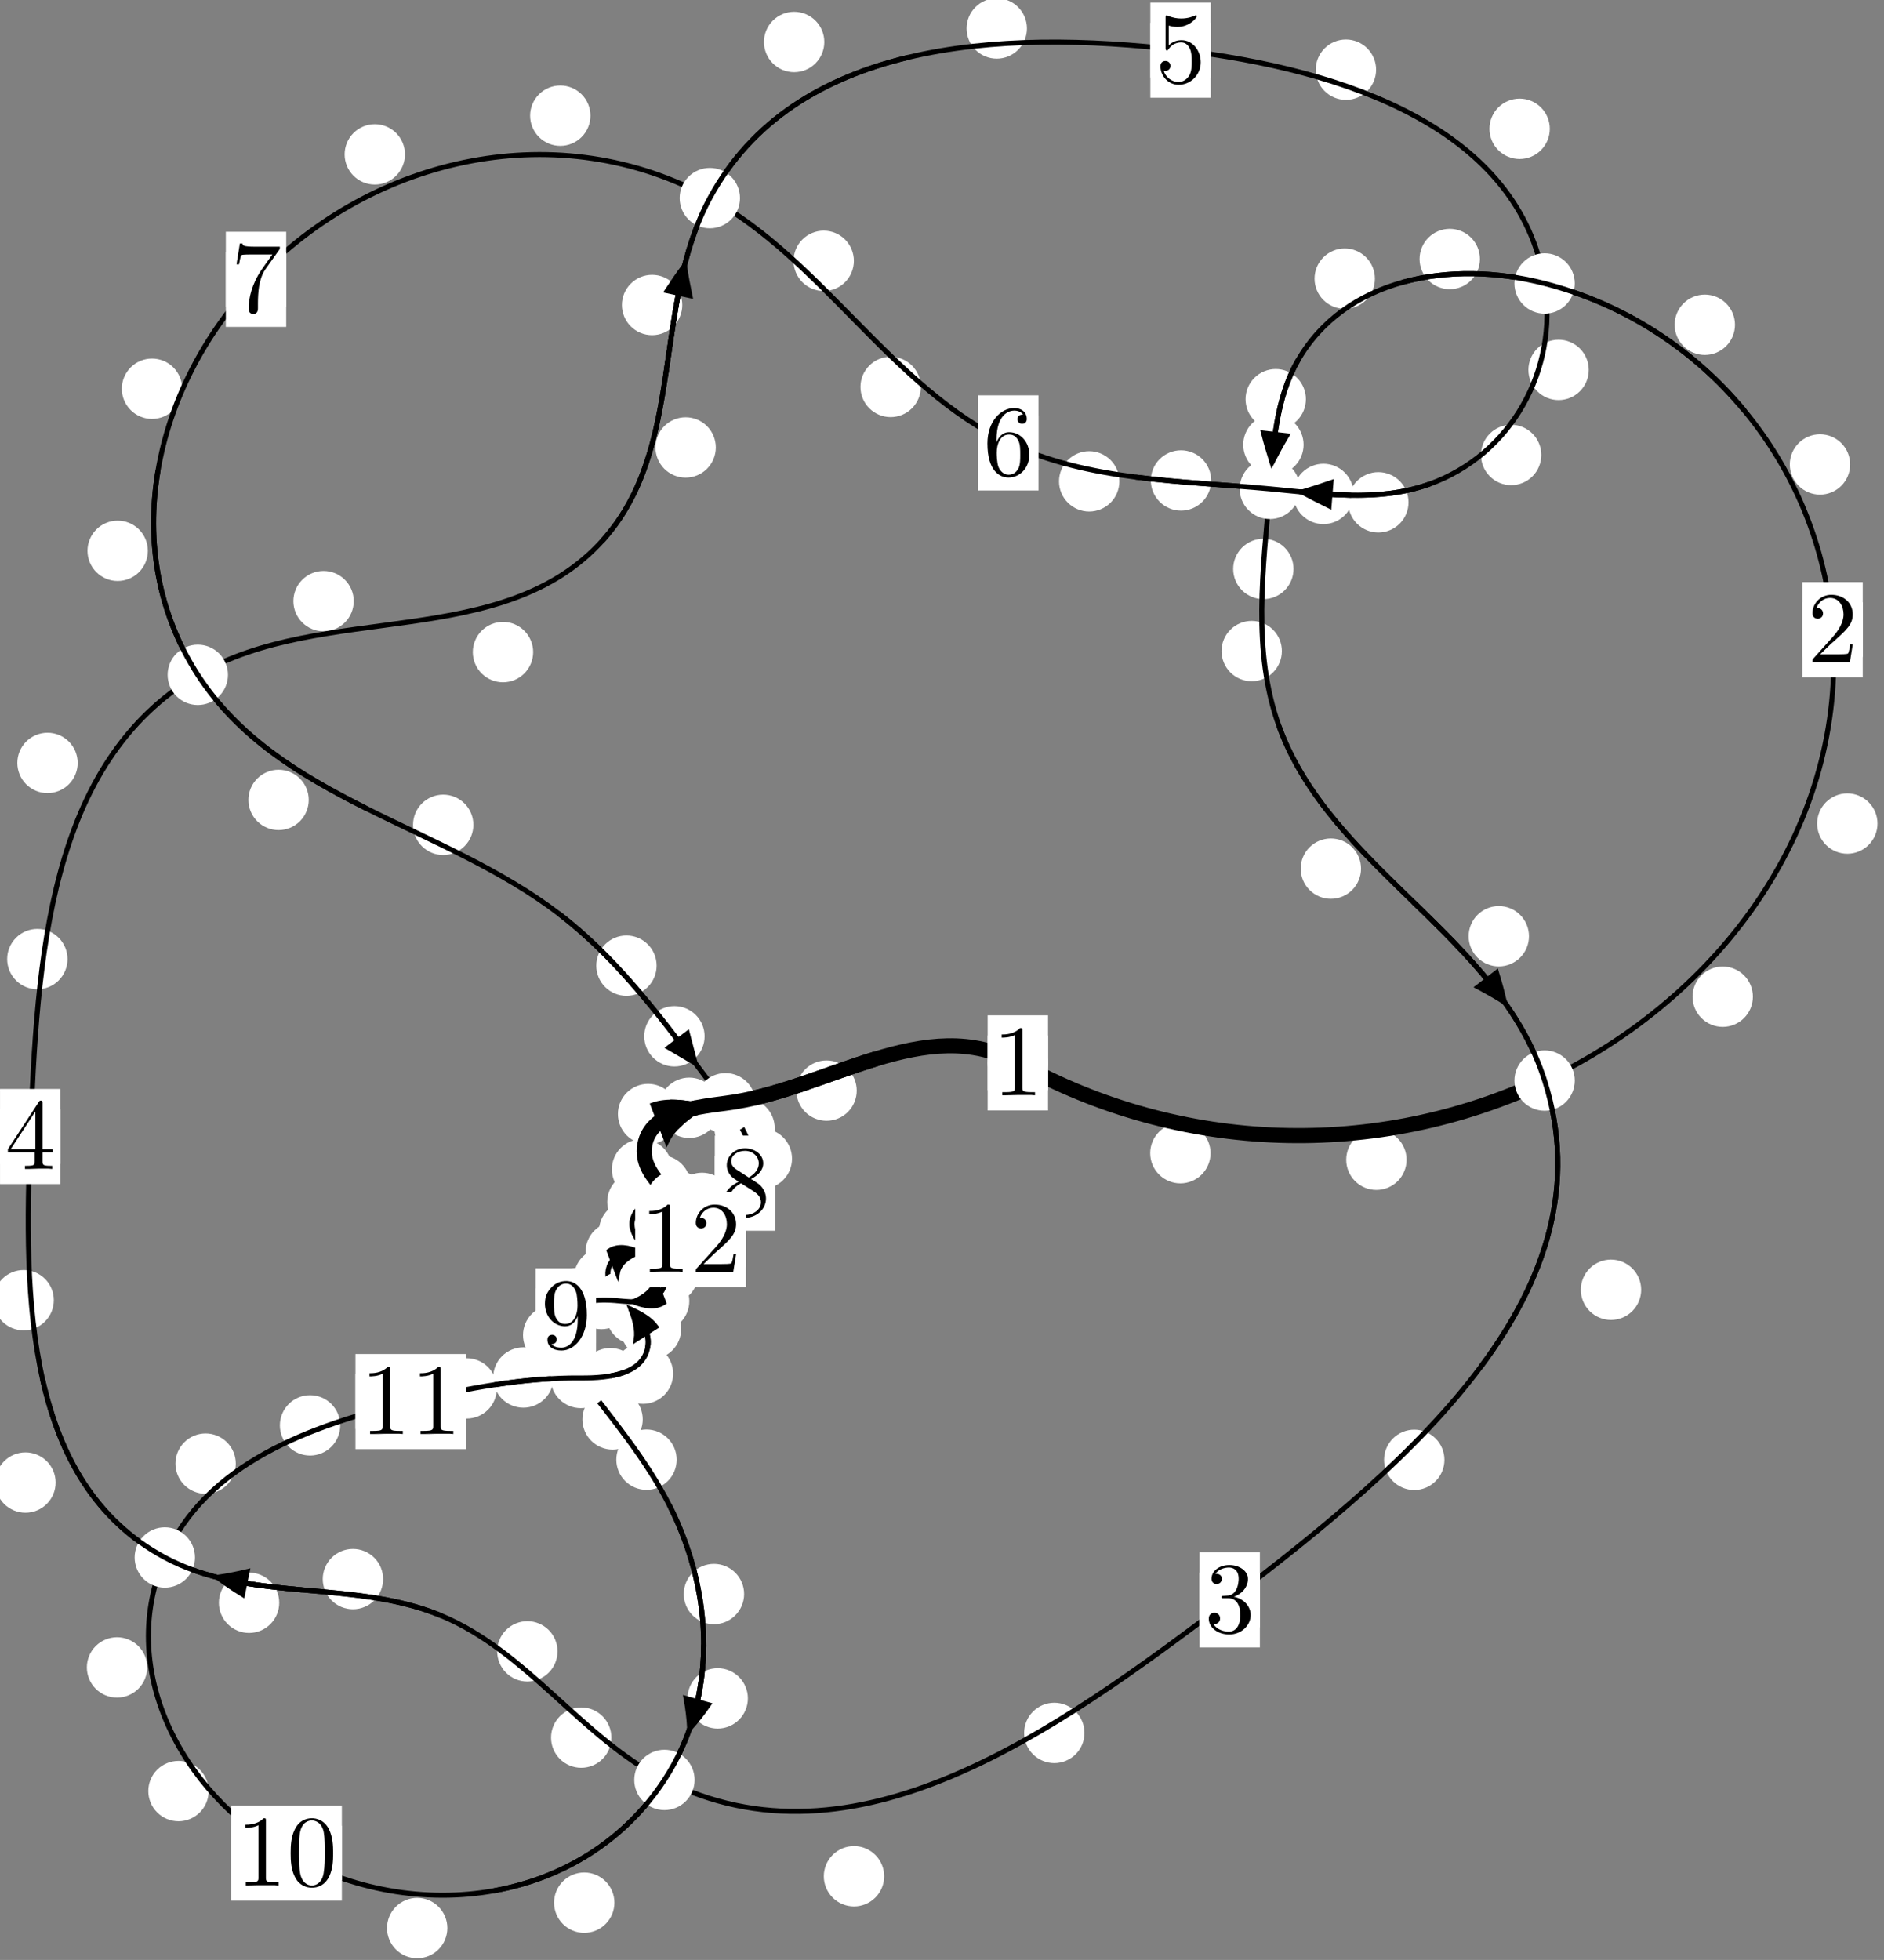 <?xml version="1.0"?>
<!-- Created by MetaPost 1.999 on 2021.07.06:0008 -->
<svg version="1.1" xmlns="http://www.w3.org/2000/svg" xmlns:xlink="http://www.w3.org/1999/xlink" width="186.618" height="194.078" viewBox="0 0 186.618 194.078">
<rect x="0" y="0" width="186.618" height="194.078" fill="#808080" stroke="none"/>
<!-- Original BoundingBox: -153.646591 -86.908554 32.971588 107.169815 -->
  <defs>
    <g transform="scale(0.01,0.01)" id="GLYPHcmr10_48">
      <path style="fill-rule: evenodd;" d="M460 -320C460 -400,455 -480,420 -554C374 -650,292 -666,250 -666C190 -666,117 -640,76 -547C44 -478,39 -400,39 -320C39 -245,43 -155,84 -79C127 2,200 22,249 22C303 22,379 1,423 -94C455 -163,460 -241,460 -320M249 -0C210 -0,151 -25,133 -121C122 -181,122 -273,122 -332C122 -396,122 -462,130 -516C149 -635,224 -644,249 -644C282 -644,348 -626,367 -527C377 -471,377 -395,377 -332C377 -257,377 -189,366 -125C351 -30,294 -0,249 -0"></path>
    </g>
    <g transform="scale(0.01,0.01)" id="GLYPHcmr10_49">
      <path style="fill-rule: evenodd;" d="M294 -640C294 -664,294 -666,271 -666C209 -602,121 -602,89 -602L89 -571C109 -571,168 -571,220 -597L220 -79C220 -43,217 -31,127 -31L95 -31L95 -0L257 -0L130 -3L217 -3L257 -3L297 -3L384 -3L419 -0L419 -31L387 -31C297 -31,294 -42,294 -79"></path>
    </g>
    <g transform="scale(0.01,0.01)" id="GLYPHcmr10_50">
      <path style="fill-rule: evenodd;" d="M127 -77L233 -180C389 -318,449 -372,449 -472C449 -586,359 -666,237 -666C124 -666,50 -574,50 -485C50 -429,100 -429,103 -429C120 -429,155 -441,155 -482C155 -508,137 -534,102 -534C94 -534,92 -534,89 -533C112 -598,166 -635,224 -635C315 -635,358 -554,358 -472C358 -392,308 -313,253 -251L61 -37C50 -26,50 -24,50 -0L421 -0L449 -174L424 -174C419 -144,412 -100,402 -85C395 -77,329 -77,307 -77"></path>
    </g>
    <g transform="scale(0.01,0.01)" id="GLYPHcmr10_51">
      <path style="fill-rule: evenodd;" d="M290 -352C372 -379,430 -449,430 -528C430 -610,342 -666,246 -666C145 -666,69 -606,69 -530C69 -497,91 -478,120 -478C151 -478,171 -500,171 -529C171 -579,124 -579,109 -579C140 -628,206 -641,242 -641C283 -641,338 -619,338 -529C338 -517,336 -459,310 -415C280 -367,246 -364,221 -363C213 -362,189 -360,182 -360C174 -359,167 -358,167 -348C167 -337,174 -337,191 -337L235 -337C317 -337,354 -269,354 -171C354 -35,285 -6,241 -6C198 -6,123 -23,88 -82C123 -77,154 -99,154 -137C154 -173,127 -193,98 -193C74 -193,42 -179,42 -135C42 -44,135 22,244 22C366 22,457 -69,457 -171C457 -253,394 -331,290 -352"></path>
    </g>
    <g transform="scale(0.01,0.01)" id="GLYPHcmr10_52">
      <path style="fill-rule: evenodd;" d="M294 -165L294 -78C294 -42,292 -31,218 -31L197 -31L197 -0L332 -0L238 -3L290 -3L332 -3L374 -3L427 -3L468 -0L468 -31L447 -31C373 -31,371 -42,371 -78L371 -165L471 -165L471 -196L371 -196L371 -651C371 -671,371 -677,355 -677C346 -677,343 -677,335 -665L28 -196L28 -165M300 -196L56 -196L300 -569"></path>
    </g>
    <g transform="scale(0.01,0.01)" id="GLYPHcmr10_53">
      <path style="fill-rule: evenodd;" d="M449 -201C449 -320,367 -420,259 -420C211 -420,168 -404,132 -369L132 -564C152 -558,185 -551,217 -551C340 -551,410 -642,410 -655C410 -661,407 -666,400 -666C399 -666,397 -666,392 -663C372 -654,323 -634,256 -634C216 -634,170 -641,123 -662C115 -665,113 -665,111 -665C101 -665,101 -657,101 -641L101 -345C101 -327,101 -319,115 -319C122 -319,124 -322,128 -328C139 -344,176 -398,257 -398C309 -398,334 -352,342 -334C358 -297,360 -258,360 -208C360 -173,360 -113,336 -71C312 -32,275 -6,229 -6C156 -6,99 -59,82 -118C85 -117,88 -116,99 -116C132 -116,149 -141,149 -165C149 -189,132 -214,99 -214C85 -214,50 -207,50 -161C50 -75,119 22,231 22C347 22,449 -74,449 -201"></path>
    </g>
    <g transform="scale(0.01,0.01)" id="GLYPHcmr10_54">
      <path style="fill-rule: evenodd;" d="M132 -328L132 -352C132 -605,256 -641,307 -641C331 -641,373 -635,395 -601C380 -601,340 -601,340 -556C340 -525,364 -510,386 -510C402 -510,432 -519,432 -558C432 -618,388 -666,305 -666C177 -666,42 -537,42 -316C42 -49,158 22,251 22C362 22,457 -72,457 -204C457 -331,368 -427,257 -427C189 -427,152 -376,132 -328M251 -6C188 -6,158 -66,152 -81C134 -128,134 -208,134 -226C134 -304,166 -404,256 -404C272 -404,318 -404,349 -342C367 -305,367 -254,367 -205C367 -157,367 -107,350 -71C320 -11,274 -6,251 -6"></path>
    </g>
    <g transform="scale(0.01,0.01)" id="GLYPHcmr10_55">
      <path style="fill-rule: evenodd;" d="M476 -609C485 -621,485 -623,485 -644L242 -644C120 -644,118 -657,114 -676L89 -676L56 -470L81 -470C84 -486,93 -549,106 -561C113 -567,191 -567,204 -567L411 -567C400 -551,321 -442,299 -409C209 -274,176 -135,176 -33C176 -23,176 22,222 22C268 22,268 -23,268 -33L268 -84C268 -139,271 -194,279 -248C283 -271,297 -357,341 -419"></path>
    </g>
    <g transform="scale(0.01,0.01)" id="GLYPHcmr10_56">
      <path style="fill-rule: evenodd;" d="M163 -457C117 -487,113 -521,113 -538C113 -599,178 -641,249 -641C322 -641,386 -589,386 -517C386 -460,347 -412,287 -377M309 -362C381 -399,430 -451,430 -517C430 -609,341 -666,250 -666C150 -666,69 -592,69 -499C69 -481,71 -436,113 -389C124 -377,161 -352,186 -335C128 -306,42 -250,42 -151C42 -45,144 22,249 22C362 22,457 -61,457 -168C457 -204,446 -249,408 -291C389 -312,373 -322,309 -362M209 -320L332 -242C360 -223,407 -193,407 -132C407 -58,332 -6,250 -6C164 -6,92 -68,92 -151C92 -209,124 -273,209 -320"></path>
    </g>
    <g transform="scale(0.01,0.01)" id="GLYPHcmr10_57">
      <path style="fill-rule: evenodd;" d="M367 -318L367 -286C367 -52,263 -6,205 -6C188 -6,134 -8,107 -42C151 -42,159 -71,159 -88C159 -119,135 -134,113 -134C97 -134,67 -125,67 -86C67 -19,121 22,206 22C335 22,457 -114,457 -329C457 -598,342 -666,253 -666C198 -666,149 -648,106 -603C65 -558,42 -516,42 -441C42 -316,130 -218,242 -218C303 -218,344 -260,367 -318M243 -241C227 -241,181 -241,150 -304C132 -341,132 -391,132 -440C132 -494,132 -541,153 -578C180 -628,218 -641,253 -641C299 -641,332 -607,349 -562C361 -530,365 -467,365 -421C365 -338,331 -241,243 -241"></path>
    </g>
  </defs>
  <path d="M119.909 114.191C119.909 113.398,119.594 112.638,119.034 112.078C118.473 111.517,117.713 111.202,116.92 111.202C116.128 111.202,115.368 111.517,114.807 112.078C114.247 112.638,113.932 113.398,113.932 114.191C113.932 114.984,114.247 115.744,114.807 116.304C115.368 116.865,116.128 117.18,116.92 117.18C117.713 117.18,118.473 116.865,119.034 116.304C119.594 115.744,119.909 114.984,119.909 114.191Z" style="fill: rgb(100%,100%,100%);stroke: none;"></path>
  <path d="M103.81 105.249C103.81 104.456,103.495 103.696,102.935 103.136C102.374 102.575,101.614 102.26,100.822 102.26C100.029 102.26,99.269 102.575,98.708 103.136C98.148 103.696,97.833 104.456,97.833 105.249C97.833 106.042,98.148 106.802,98.708 107.363C99.269 107.923,100.029 108.238,100.822 108.238C101.614 108.238,102.374 107.923,102.935 107.363C103.495 106.802,103.81 106.042,103.81 105.249Z" style="fill: rgb(100%,100%,100%);stroke: none;"></path>
  <path d="M173.631 98.696C173.631 97.903,173.317 97.143,172.756 96.583C172.196 96.022,171.435 95.707,170.643 95.707C169.85 95.707,169.09 96.022,168.529 96.583C167.969 97.143,167.654 97.903,167.654 98.696C167.654 99.489,167.969 100.249,168.529 100.809C169.09 101.37,169.85 101.685,170.643 101.685C171.435 101.685,172.196 101.37,172.756 100.809C173.317 100.249,173.631 99.489,173.631 98.696Z" style="fill: rgb(100%,100%,100%);stroke: none;"></path>
  <path d="M139.327 114.843C139.327 114.05,139.012 113.29,138.451 112.729C137.891 112.169,137.131 111.854,136.338 111.854C135.545 111.854,134.785 112.169,134.225 112.729C133.664 113.29,133.349 114.05,133.349 114.843C133.349 115.635,133.664 116.395,134.225 116.956C134.785 117.516,135.545 117.831,136.338 117.831C137.131 117.831,137.891 117.516,138.451 116.956C139.012 116.395,139.327 115.635,139.327 114.843Z" style="fill: rgb(100%,100%,100%);stroke: none;"></path>
  <path d="M183.264 45.991C183.264 45.198,182.949 44.438,182.389 43.877C181.828 43.317,181.068 43.002,180.276 43.002C179.483 43.002,178.723 43.317,178.162 43.877C177.602 44.438,177.287 45.198,177.287 45.991C177.287 46.783,177.602 47.543,178.162 48.104C178.723 48.664,179.483 48.979,180.276 48.979C181.068 48.979,181.828 48.664,182.389 48.104C182.949 47.543,183.264 46.783,183.264 45.991Z" style="fill: rgb(100%,100%,100%);stroke: none;"></path>
  <path d="M185.972 81.551C185.972 80.758,185.657 79.998,185.096 79.437C184.536 78.877,183.776 78.562,182.983 78.562C182.19 78.562,181.43 78.877,180.87 79.437C180.309 79.998,179.994 80.758,179.994 81.551C179.994 82.343,180.309 83.104,180.87 83.664C181.43 84.225,182.19 84.539,182.983 84.539C183.776 84.539,184.536 84.225,185.096 83.664C185.657 83.104,185.972 82.343,185.972 81.551Z" style="fill: rgb(100%,100%,100%);stroke: none;"></path>
  <path d="M146.592 25.648C146.592 24.855,146.277 24.095,145.716 23.535C145.156 22.974,144.396 22.659,143.603 22.659C142.81 22.659,142.05 22.974,141.49 23.535C140.929 24.095,140.614 24.855,140.614 25.648C140.614 26.441,140.929 27.201,141.49 27.762C142.05 28.322,142.81 28.637,143.603 28.637C144.396 28.637,145.156 28.322,145.716 27.762C146.277 27.201,146.592 26.441,146.592 25.648Z" style="fill: rgb(100%,100%,100%);stroke: none;"></path>
  <path d="M171.857 32.159C171.857 31.366,171.542 30.606,170.982 30.046C170.421 29.485,169.661 29.17,168.869 29.17C168.076 29.17,167.316 29.485,166.755 30.046C166.195 30.606,165.88 31.366,165.88 32.159C165.88 32.952,166.195 33.712,166.755 34.272C167.316 34.833,168.076 35.148,168.869 35.148C169.661 35.148,170.421 34.833,170.982 34.272C171.542 33.712,171.857 32.952,171.857 32.159Z" style="fill: rgb(100%,100%,100%);stroke: none;"></path>
  <path d="M129.355 39.529C129.355 38.736,129.04 37.976,128.479 37.415C127.919 36.855,127.159 36.54,126.366 36.54C125.573 36.54,124.813 36.855,124.253 37.415C123.692 37.976,123.377 38.736,123.377 39.529C123.377 40.321,123.692 41.082,124.253 41.642C124.813 42.203,125.573 42.518,126.366 42.518C127.159 42.518,127.919 42.203,128.479 41.642C129.04 41.082,129.355 40.321,129.355 39.529Z" style="fill: rgb(100%,100%,100%);stroke: none;"></path>
  <path d="M136.19 27.592C136.19 26.799,135.875 26.039,135.314 25.479C134.754 24.918,133.994 24.603,133.201 24.603C132.408 24.603,131.648 24.918,131.088 25.479C130.527 26.039,130.212 26.799,130.212 27.592C130.212 28.385,130.527 29.145,131.088 29.705C131.648 30.266,132.408 30.581,133.201 30.581C133.994 30.581,134.754 30.266,135.314 29.705C135.875 29.145,136.19 28.385,136.19 27.592Z" style="fill: rgb(100%,100%,100%);stroke: none;"></path>
  <path d="M128.129 56.339C128.129 55.547,127.814 54.786,127.254 54.226C126.693 53.665,125.933 53.35,125.14 53.35C124.348 53.35,123.588 53.665,123.027 54.226C122.467 54.786,122.152 55.547,122.152 56.339C122.152 57.132,122.467 57.892,123.027 58.453C123.588 59.013,124.348 59.328,125.14 59.328C125.933 59.328,126.693 59.013,127.254 58.453C127.814 57.892,128.129 57.132,128.129 56.339Z" style="fill: rgb(100%,100%,100%);stroke: none;"></path>
  <path d="M129.126 44.036C129.126 43.243,128.811 42.483,128.251 41.923C127.69 41.362,126.93 41.047,126.138 41.047C125.345 41.047,124.585 41.362,124.024 41.923C123.464 42.483,123.149 43.243,123.149 44.036C123.149 44.829,123.464 45.589,124.024 46.149C124.585 46.71,125.345 47.025,126.138 47.025C126.93 47.025,127.69 46.71,128.251 46.149C128.811 45.589,129.126 44.829,129.126 44.036Z" style="fill: rgb(100%,100%,100%);stroke: none;"></path>
  <path d="M134.816 86.013C134.816 85.221,134.501 84.461,133.941 83.9C133.38 83.34,132.62 83.025,131.827 83.025C131.035 83.025,130.275 83.34,129.714 83.9C129.154 84.461,128.839 85.221,128.839 86.013C128.839 86.806,129.154 87.566,129.714 88.127C130.275 88.687,131.035 89.002,131.827 89.002C132.62 89.002,133.38 88.687,133.941 88.127C134.501 87.566,134.816 86.806,134.816 86.013Z" style="fill: rgb(100%,100%,100%);stroke: none;"></path>
  <path d="M126.975 64.471C126.975 63.679,126.66 62.919,126.1 62.358C125.539 61.798,124.779 61.483,123.986 61.483C123.194 61.483,122.433 61.798,121.873 62.358C121.312 62.919,120.998 63.679,120.998 64.471C120.998 65.264,121.312 66.024,121.873 66.585C122.433 67.145,123.194 67.46,123.986 67.46C124.779 67.46,125.539 67.145,126.1 66.585C126.66 66.024,126.975 65.264,126.975 64.471Z" style="fill: rgb(100%,100%,100%);stroke: none;"></path>
  <path d="M162.564 127.715C162.564 126.922,162.249 126.162,161.689 125.602C161.128 125.041,160.368 124.726,159.575 124.726C158.783 124.726,158.022 125.041,157.462 125.602C156.901 126.162,156.587 126.922,156.587 127.715C156.587 128.508,156.901 129.268,157.462 129.828C158.022 130.389,158.783 130.704,159.575 130.704C160.368 130.704,161.128 130.389,161.689 129.828C162.249 129.268,162.564 128.508,162.564 127.715Z" style="fill: rgb(100%,100%,100%);stroke: none;"></path>
  <path d="M151.452 92.708C151.452 91.915,151.137 91.155,150.577 90.595C150.016 90.034,149.256 89.719,148.464 89.719C147.671 89.719,146.911 90.034,146.35 90.595C145.79 91.155,145.475 91.915,145.475 92.708C145.475 93.501,145.79 94.261,146.35 94.821C146.911 95.382,147.671 95.697,148.464 95.697C149.256 95.697,150.016 95.382,150.577 94.821C151.137 94.261,151.452 93.501,151.452 92.708Z" style="fill: rgb(100%,100%,100%);stroke: none;"></path>
  <path d="M107.421 171.598C107.421 170.805,107.106 170.045,106.546 169.485C105.985 168.924,105.225 168.609,104.433 168.609C103.64 168.609,102.88 168.924,102.319 169.485C101.759 170.045,101.444 170.805,101.444 171.598C101.444 172.391,101.759 173.151,102.319 173.711C102.88 174.272,103.64 174.587,104.433 174.587C105.225 174.587,105.985 174.272,106.546 173.711C107.106 173.151,107.421 172.391,107.421 171.598Z" style="fill: rgb(100%,100%,100%);stroke: none;"></path>
  <path d="M143.077 144.556C143.077 143.763,142.762 143.003,142.201 142.442C141.641 141.882,140.881 141.567,140.088 141.567C139.295 141.567,138.535 141.882,137.975 142.442C137.414 143.003,137.099 143.763,137.099 144.556C137.099 145.348,137.414 146.109,137.975 146.669C138.535 147.23,139.295 147.544,140.088 147.544C140.881 147.544,141.641 147.23,142.201 146.669C142.762 146.109,143.077 145.348,143.077 144.556Z" style="fill: rgb(100%,100%,100%);stroke: none;"></path>
  <path d="M60.56 172.062C60.56 171.269,60.245 170.509,59.685 169.948C59.124 169.388,58.364 169.073,57.571 169.073C56.779 169.073,56.019 169.388,55.458 169.948C54.898 170.509,54.583 171.269,54.583 172.062C54.583 172.854,54.898 173.615,55.458 174.175C56.019 174.736,56.779 175.05,57.571 175.05C58.364 175.05,59.124 174.736,59.685 174.175C60.245 173.615,60.56 172.854,60.56 172.062Z" style="fill: rgb(100%,100%,100%);stroke: none;"></path>
  <path d="M87.58 185.79C87.58 184.997,87.265 184.237,86.704 183.676C86.144 183.116,85.384 182.801,84.591 182.801C83.798 182.801,83.038 183.116,82.478 183.676C81.917 184.237,81.602 184.997,81.602 185.79C81.602 186.583,81.917 187.343,82.478 187.903C83.038 188.464,83.798 188.779,84.591 188.779C85.384 188.779,86.144 188.464,86.704 187.903C87.265 187.343,87.58 186.583,87.58 185.79Z" style="fill: rgb(100%,100%,100%);stroke: none;"></path>
  <path d="M37.948 156.364C37.948 155.572,37.633 154.811,37.073 154.251C36.512 153.691,35.752 153.376,34.959 153.376C34.167 153.376,33.406 153.691,32.846 154.251C32.285 154.811,31.97 155.572,31.97 156.364C31.97 157.157,32.285 157.917,32.846 158.478C33.406 159.038,34.167 159.353,34.959 159.353C35.752 159.353,36.512 159.038,37.073 158.478C37.633 157.917,37.948 157.157,37.948 156.364Z" style="fill: rgb(100%,100%,100%);stroke: none;"></path>
  <path d="M55.225 163.52C55.225 162.727,54.91 161.967,54.35 161.406C53.789 160.846,53.029 160.531,52.237 160.531C51.444 160.531,50.684 160.846,50.123 161.406C49.563 161.967,49.248 162.727,49.248 163.52C49.248 164.312,49.563 165.072,50.123 165.633C50.684 166.193,51.444 166.508,52.237 166.508C53.029 166.508,53.789 166.193,54.35 165.633C54.91 165.072,55.225 164.312,55.225 163.52Z" style="fill: rgb(100%,100%,100%);stroke: none;"></path>
  <path d="M5.51 146.807C5.51 146.014,5.195 145.254,4.635 144.693C4.074 144.133,3.314 143.818,2.521 143.818C1.729 143.818,0.969 144.133,0.408 144.693C-0.152 145.254,-0.467 146.014,-0.467 146.807C-0.467 147.599,-0.152 148.359,0.408 148.92C0.969 149.48,1.729 149.795,2.521 149.795C3.314 149.795,4.074 149.48,4.635 148.92C5.195 148.359,5.51 147.599,5.51 146.807Z" style="fill: rgb(100%,100%,100%);stroke: none;"></path>
  <path d="M27.658 158.71C27.658 157.917,27.343 157.157,26.783 156.596C26.222 156.036,25.462 155.721,24.67 155.721C23.877 155.721,23.117 156.036,22.556 156.596C21.996 157.157,21.681 157.917,21.681 158.71C21.681 159.502,21.996 160.263,22.556 160.823C23.117 161.384,23.877 161.698,24.67 161.698C25.462 161.698,26.222 161.384,26.783 160.823C27.343 160.263,27.658 159.502,27.658 158.71Z" style="fill: rgb(100%,100%,100%);stroke: none;"></path>
  <path d="M6.689 94.971C6.689 94.178,6.374 93.418,5.813 92.858C5.253 92.297,4.493 91.982,3.7 91.982C2.907 91.982,2.147 92.297,1.587 92.858C1.026 93.418,0.711 94.178,0.711 94.971C0.711 95.764,1.026 96.524,1.587 97.084C2.147 97.645,2.907 97.96,3.7 97.96C4.493 97.96,5.253 97.645,5.813 97.084C6.374 96.524,6.689 95.764,6.689 94.971Z" style="fill: rgb(100%,100%,100%);stroke: none;"></path>
  <path d="M5.331 128.747C5.331 127.954,5.016 127.194,4.455 126.634C3.895 126.073,3.135 125.758,2.342 125.758C1.549 125.758,0.789 126.073,0.229 126.634C-0.332 127.194,-0.647 127.954,-0.647 128.747C-0.647 129.54,-0.332 130.3,0.229 130.86C0.789 131.421,1.549 131.736,2.342 131.736C3.135 131.736,3.895 131.421,4.455 130.86C5.016 130.3,5.331 129.54,5.331 128.747Z" style="fill: rgb(100%,100%,100%);stroke: none;"></path>
  <path d="M35.039 59.525C35.039 58.732,34.724 57.972,34.164 57.412C33.603 56.851,32.843 56.536,32.05 56.536C31.258 56.536,30.497 56.851,29.937 57.412C29.376 57.972,29.061 58.732,29.061 59.525C29.061 60.318,29.376 61.078,29.937 61.638C30.497 62.199,31.258 62.514,32.05 62.514C32.843 62.514,33.603 62.199,34.164 61.638C34.724 61.078,35.039 60.318,35.039 59.525Z" style="fill: rgb(100%,100%,100%);stroke: none;"></path>
  <path d="M7.695 75.547C7.695 74.754,7.38 73.994,6.82 73.433C6.26 72.873,5.499 72.558,4.707 72.558C3.914 72.558,3.154 72.873,2.593 73.433C2.033 73.994,1.718 74.754,1.718 75.547C1.718 76.339,2.033 77.1,2.593 77.66C3.154 78.221,3.914 78.535,4.707 78.535C5.499 78.535,6.26 78.221,6.82 77.66C7.38 77.1,7.695 76.339,7.695 75.547Z" style="fill: rgb(100%,100%,100%);stroke: none;"></path>
  <path d="M70.904 44.307C70.904 43.515,70.589 42.755,70.029 42.194C69.468 41.634,68.708 41.319,67.915 41.319C67.123 41.319,66.363 41.634,65.802 42.194C65.242 42.755,64.927 43.515,64.927 44.307C64.927 45.1,65.242 45.86,65.802 46.421C66.363 46.981,67.123 47.296,67.915 47.296C68.708 47.296,69.468 46.981,70.029 46.421C70.589 45.86,70.904 45.1,70.904 44.307Z" style="fill: rgb(100%,100%,100%);stroke: none;"></path>
  <path d="M52.811 64.573C52.811 63.78,52.496 63.02,51.935 62.46C51.375 61.899,50.615 61.584,49.822 61.584C49.029 61.584,48.269 61.899,47.709 62.46C47.148 63.02,46.833 63.78,46.833 64.573C46.833 65.366,47.148 66.126,47.709 66.686C48.269 67.247,49.029 67.562,49.822 67.562C50.615 67.562,51.375 67.247,51.935 66.686C52.496 66.126,52.811 65.366,52.811 64.573Z" style="fill: rgb(100%,100%,100%);stroke: none;"></path>
  <path d="M81.651 4.159C81.651 3.366,81.336 2.606,80.776 2.046C80.215 1.485,79.455 1.17,78.662 1.17C77.87 1.17,77.109 1.485,76.549 2.046C75.988 2.606,75.673 3.366,75.673 4.159C75.673 4.952,75.988 5.712,76.549 6.272C77.109 6.833,77.87 7.148,78.662 7.148C79.455 7.148,80.215 6.833,80.776 6.272C81.336 5.712,81.651 4.952,81.651 4.159Z" style="fill: rgb(100%,100%,100%);stroke: none;"></path>
  <path d="M67.581 30.202C67.581 29.409,67.266 28.649,66.705 28.089C66.145 27.528,65.385 27.213,64.592 27.213C63.799 27.213,63.039 27.528,62.479 28.089C61.918 28.649,61.603 29.409,61.603 30.202C61.603 30.995,61.918 31.755,62.479 32.315C63.039 32.876,63.799 33.191,64.592 33.191C65.385 33.191,66.145 32.876,66.705 32.315C67.266 31.755,67.581 30.995,67.581 30.202Z" style="fill: rgb(100%,100%,100%);stroke: none;"></path>
  <path d="M136.309 6.901C136.309 6.109,135.994 5.348,135.433 4.788C134.873 4.228,134.113 3.913,133.32 3.913C132.527 3.913,131.767 4.228,131.207 4.788C130.646 5.348,130.331 6.109,130.331 6.901C130.331 7.694,130.646 8.454,131.207 9.015C131.767 9.575,132.527 9.89,133.32 9.89C134.113 9.89,134.873 9.575,135.433 9.015C135.994 8.454,136.309 7.694,136.309 6.901Z" style="fill: rgb(100%,100%,100%);stroke: none;"></path>
  <path d="M101.723 2.819C101.723 2.026,101.408 1.266,100.847 0.706C100.287 0.145,99.527 -0.17,98.734 -0.17C97.941 -0.17,97.181 0.145,96.621 0.706C96.06 1.266,95.745 2.026,95.745 2.819C95.745 3.612,96.06 4.372,96.621 4.932C97.181 5.493,97.941 5.808,98.734 5.808C99.527 5.808,100.287 5.493,100.847 4.932C101.408 4.372,101.723 3.612,101.723 2.819Z" style="fill: rgb(100%,100%,100%);stroke: none;"></path>
  <path d="M157.372 36.628C157.372 35.835,157.057 35.075,156.497 34.515C155.936 33.954,155.176 33.639,154.383 33.639C153.591 33.639,152.831 33.954,152.27 34.515C151.71 35.075,151.395 35.835,151.395 36.628C151.395 37.421,151.71 38.181,152.27 38.741C152.831 39.302,153.591 39.617,154.383 39.617C155.176 39.617,155.936 39.302,156.497 38.741C157.057 38.181,157.372 37.421,157.372 36.628Z" style="fill: rgb(100%,100%,100%);stroke: none;"></path>
  <path d="M153.513 12.756C153.513 11.963,153.198 11.203,152.638 10.643C152.078 10.082,151.317 9.767,150.525 9.767C149.732 9.767,148.972 10.082,148.411 10.643C147.851 11.203,147.536 11.963,147.536 12.756C147.536 13.549,147.851 14.309,148.411 14.869C148.972 15.43,149.732 15.745,150.525 15.745C151.317 15.745,152.078 15.43,152.638 14.869C153.198 14.309,153.513 13.549,153.513 12.756Z" style="fill: rgb(100%,100%,100%);stroke: none;"></path>
  <path d="M139.519 49.741C139.519 48.948,139.204 48.188,138.643 47.628C138.083 47.067,137.323 46.752,136.53 46.752C135.737 46.752,134.977 47.067,134.417 47.628C133.856 48.188,133.541 48.948,133.541 49.741C133.541 50.534,133.856 51.294,134.417 51.854C134.977 52.415,135.737 52.73,136.53 52.73C137.323 52.73,138.083 52.415,138.643 51.854C139.204 51.294,139.519 50.534,139.519 49.741Z" style="fill: rgb(100%,100%,100%);stroke: none;"></path>
  <path d="M152.674 45.052C152.674 44.259,152.359 43.499,151.798 42.939C151.238 42.378,150.478 42.063,149.685 42.063C148.892 42.063,148.132 42.378,147.572 42.939C147.011 43.499,146.696 44.259,146.696 45.052C146.696 45.845,147.011 46.605,147.572 47.165C148.132 47.726,148.892 48.041,149.685 48.041C150.478 48.041,151.238 47.726,151.798 47.165C152.359 46.605,152.674 45.845,152.674 45.052Z" style="fill: rgb(100%,100%,100%);stroke: none;"></path>
  <path d="M119.972 47.575C119.972 46.783,119.657 46.023,119.096 45.462C118.536 44.902,117.776 44.587,116.983 44.587C116.19 44.587,115.43 44.902,114.87 45.462C114.309 46.023,113.994 46.783,113.994 47.575C113.994 48.368,114.309 49.128,114.87 49.689C115.43 50.249,116.19 50.564,116.983 50.564C117.776 50.564,118.536 50.249,119.096 49.689C119.657 49.128,119.972 48.368,119.972 47.575Z" style="fill: rgb(100%,100%,100%);stroke: none;"></path>
  <path d="M134.078 48.908C134.078 48.116,133.764 47.356,133.203 46.795C132.643 46.235,131.882 45.92,131.09 45.92C130.297 45.92,129.537 46.235,128.976 46.795C128.416 47.356,128.101 48.116,128.101 48.908C128.101 49.701,128.416 50.461,128.976 51.022C129.537 51.582,130.297 51.897,131.09 51.897C131.882 51.897,132.643 51.582,133.203 51.022C133.764 50.461,134.078 49.701,134.078 48.908Z" style="fill: rgb(100%,100%,100%);stroke: none;"></path>
  <path d="M91.211 38.314C91.211 37.521,90.896 36.761,90.335 36.201C89.775 35.64,89.015 35.325,88.222 35.325C87.429 35.325,86.669 35.64,86.109 36.201C85.548 36.761,85.233 37.521,85.233 38.314C85.233 39.107,85.548 39.867,86.109 40.427C86.669 40.988,87.429 41.303,88.222 41.303C89.015 41.303,89.775 40.988,90.335 40.427C90.896 39.867,91.211 39.107,91.211 38.314Z" style="fill: rgb(100%,100%,100%);stroke: none;"></path>
  <path d="M110.878 47.664C110.878 46.872,110.563 46.112,110.003 45.551C109.442 44.991,108.682 44.676,107.889 44.676C107.096 44.676,106.336 44.991,105.776 45.551C105.215 46.112,104.9 46.872,104.9 47.664C104.9 48.457,105.215 49.217,105.776 49.778C106.336 50.338,107.096 50.653,107.889 50.653C108.682 50.653,109.442 50.338,110.003 49.778C110.563 49.217,110.878 48.457,110.878 47.664Z" style="fill: rgb(100%,100%,100%);stroke: none;"></path>
  <path d="M58.487 11.456C58.487 10.664,58.173 9.903,57.612 9.343C57.052 8.783,56.291 8.468,55.499 8.468C54.706 8.468,53.946 8.783,53.385 9.343C52.825 9.903,52.51 10.664,52.51 11.456C52.51 12.249,52.825 13.009,53.385 13.57C53.946 14.13,54.706 14.445,55.499 14.445C56.291 14.445,57.052 14.13,57.612 13.57C58.173 13.009,58.487 12.249,58.487 11.456Z" style="fill: rgb(100%,100%,100%);stroke: none;"></path>
  <path d="M84.58 25.83C84.58 25.037,84.265 24.277,83.705 23.717C83.144 23.156,82.384 22.841,81.591 22.841C80.799 22.841,80.039 23.156,79.478 23.717C78.918 24.277,78.603 25.037,78.603 25.83C78.603 26.623,78.918 27.383,79.478 27.943C80.039 28.504,80.799 28.819,81.591 28.819C82.384 28.819,83.144 28.504,83.705 27.943C84.265 27.383,84.58 26.623,84.58 25.83Z" style="fill: rgb(100%,100%,100%);stroke: none;"></path>
  <path d="M18.045 38.494C18.045 37.702,17.73 36.941,17.169 36.381C16.609 35.82,15.849 35.506,15.056 35.506C14.263 35.506,13.503 35.82,12.943 36.381C12.382 36.941,12.067 37.702,12.067 38.494C12.067 39.287,12.382 40.047,12.943 40.608C13.503 41.168,14.263 41.483,15.056 41.483C15.849 41.483,16.609 41.168,17.169 40.608C17.73 40.047,18.045 39.287,18.045 38.494Z" style="fill: rgb(100%,100%,100%);stroke: none;"></path>
  <path d="M40.114 15.287C40.114 14.495,39.799 13.735,39.239 13.174C38.678 12.614,37.918 12.299,37.125 12.299C36.333 12.299,35.572 12.614,35.012 13.174C34.452 13.735,34.137 14.495,34.137 15.287C34.137 16.08,34.452 16.84,35.012 17.401C35.572 17.961,36.333 18.276,37.125 18.276C37.918 18.276,38.678 17.961,39.239 17.401C39.799 16.84,40.114 16.08,40.114 15.287Z" style="fill: rgb(100%,100%,100%);stroke: none;"></path>
  <path d="M30.582 79.208C30.582 78.416,30.267 77.656,29.707 77.095C29.146 76.535,28.386 76.22,27.593 76.22C26.801 76.22,26.041 76.535,25.48 77.095C24.92 77.656,24.605 78.416,24.605 79.208C24.605 80.001,24.92 80.761,25.48 81.322C26.041 81.882,26.801 82.197,27.593 82.197C28.386 82.197,29.146 81.882,29.707 81.322C30.267 80.761,30.582 80.001,30.582 79.208Z" style="fill: rgb(100%,100%,100%);stroke: none;"></path>
  <path d="M14.645 54.542C14.645 53.749,14.33 52.989,13.77 52.428C13.209 51.868,12.449 51.553,11.656 51.553C10.864 51.553,10.103 51.868,9.543 52.428C8.982 52.989,8.667 53.749,8.667 54.542C8.667 55.334,8.982 56.094,9.543 56.655C10.103 57.215,10.864 57.53,11.656 57.53C12.449 57.53,13.209 57.215,13.77 56.655C14.33 56.094,14.645 55.334,14.645 54.542Z" style="fill: rgb(100%,100%,100%);stroke: none;"></path>
  <path d="M65.04 95.621C65.04 94.829,64.725 94.068,64.165 93.508C63.605 92.947,62.844 92.633,62.052 92.633C61.259 92.633,60.499 92.947,59.938 93.508C59.378 94.068,59.063 94.829,59.063 95.621C59.063 96.414,59.378 97.174,59.938 97.735C60.499 98.295,61.259 98.61,62.052 98.61C62.844 98.61,63.605 98.295,64.165 97.735C64.725 97.174,65.04 96.414,65.04 95.621Z" style="fill: rgb(100%,100%,100%);stroke: none;"></path>
  <path d="M46.89 81.676C46.89 80.883,46.575 80.123,46.015 79.563C45.454 79.002,44.694 78.687,43.901 78.687C43.109 78.687,42.349 79.002,41.788 79.563C41.228 80.123,40.913 80.883,40.913 81.676C40.913 82.469,41.228 83.229,41.788 83.789C42.349 84.35,43.109 84.665,43.901 84.665C44.694 84.665,45.454 84.35,46.015 83.789C46.575 83.229,46.89 82.469,46.89 81.676Z" style="fill: rgb(100%,100%,100%);stroke: none;"></path>
  <path d="M76.742 111.726C76.742 110.934,76.427 110.173,75.867 109.613C75.306 109.052,74.546 108.738,73.753 108.738C72.961 108.738,72.2 109.052,71.64 109.613C71.08 110.173,70.765 110.934,70.765 111.726C70.765 112.519,71.08 113.279,71.64 113.84C72.2 114.4,72.961 114.715,73.753 114.715C74.546 114.715,75.306 114.4,75.867 113.84C76.427 113.279,76.742 112.519,76.742 111.726Z" style="fill: rgb(100%,100%,100%);stroke: none;"></path>
  <path d="M69.793 102.616C69.793 101.824,69.478 101.063,68.917 100.503C68.357 99.943,67.597 99.628,66.804 99.628C66.011 99.628,65.251 99.943,64.691 100.503C64.13 101.063,63.815 101.824,63.815 102.616C63.815 103.409,64.13 104.169,64.691 104.73C65.251 105.29,66.011 105.605,66.804 105.605C67.597 105.605,68.357 105.29,68.917 104.73C69.478 104.169,69.793 103.409,69.793 102.616Z" style="fill: rgb(100%,100%,100%);stroke: none;"></path>
  <path d="M75.361 119.219C75.361 118.426,75.046 117.666,74.485 117.105C73.925 116.545,73.165 116.23,72.372 116.23C71.579 116.23,70.819 116.545,70.259 117.105C69.698 117.666,69.383 118.426,69.383 119.219C69.383 120.011,69.698 120.771,70.259 121.332C70.819 121.892,71.579 122.207,72.372 122.207C73.165 122.207,73.925 121.892,74.485 121.332C75.046 120.771,75.361 120.011,75.361 119.219Z" style="fill: rgb(100%,100%,100%);stroke: none;"></path>
  <path d="M78.453 114.736C78.453 113.943,78.138 113.183,77.578 112.623C77.017 112.062,76.257 111.747,75.464 111.747C74.672 111.747,73.911 112.062,73.351 112.623C72.79 113.183,72.476 113.943,72.476 114.736C72.476 115.529,72.79 116.289,73.351 116.849C73.911 117.41,74.672 117.725,75.464 117.725C76.257 117.725,77.017 117.41,77.578 116.849C78.138 116.289,78.453 115.529,78.453 114.736Z" style="fill: rgb(100%,100%,100%);stroke: none;"></path>
  <path d="M68.138 118.742C68.138 117.949,67.823 117.189,67.263 116.629C66.702 116.068,65.942 115.753,65.149 115.753C64.357 115.753,63.597 116.068,63.036 116.629C62.476 117.189,62.161 117.949,62.161 118.742C62.161 119.535,62.476 120.295,63.036 120.855C63.597 121.416,64.357 121.731,65.149 121.731C65.942 121.731,66.702 121.416,67.263 120.855C67.823 120.295,68.138 119.535,68.138 118.742Z" style="fill: rgb(100%,100%,100%);stroke: none;"></path>
  <path d="M72.526 119.112C72.526 118.32,72.211 117.56,71.651 116.999C71.09 116.439,70.33 116.124,69.537 116.124C68.745 116.124,67.984 116.439,67.424 116.999C66.863 117.56,66.549 118.32,66.549 119.112C66.549 119.905,66.863 120.665,67.424 121.226C67.984 121.786,68.745 122.101,69.537 122.101C70.33 122.101,71.09 121.786,71.651 121.226C72.211 120.665,72.526 119.905,72.526 119.112Z" style="fill: rgb(100%,100%,100%);stroke: none;"></path>
  <path d="M65.302 121.932C65.302 121.139,64.987 120.379,64.427 119.818C63.866 119.258,63.106 118.943,62.314 118.943C61.521 118.943,60.761 119.258,60.2 119.818C59.64 120.379,59.325 121.139,59.325 121.932C59.325 122.724,59.64 123.485,60.2 124.045C60.761 124.605,61.521 124.92,62.314 124.92C63.106 124.92,63.866 124.605,64.427 124.045C64.987 123.485,65.302 122.724,65.302 121.932Z" style="fill: rgb(100%,100%,100%);stroke: none;"></path>
  <path d="M66.129 119.018C66.129 118.226,65.814 117.465,65.253 116.905C64.693 116.344,63.933 116.03,63.14 116.03C62.347 116.03,61.587 116.344,61.027 116.905C60.466 117.465,60.151 118.226,60.151 119.018C60.151 119.811,60.466 120.571,61.027 121.132C61.587 121.692,62.347 122.007,63.14 122.007C63.933 122.007,64.693 121.692,65.253 121.132C65.814 120.571,66.129 119.811,66.129 119.018Z" style="fill: rgb(100%,100%,100%);stroke: none;"></path>
  <path d="M68.244 124.963C68.244 124.17,67.929 123.41,67.368 122.85C66.808 122.289,66.048 121.974,65.255 121.974C64.462 121.974,63.702 122.289,63.142 122.85C62.581 123.41,62.266 124.17,62.266 124.963C62.266 125.756,62.581 126.516,63.142 127.076C63.702 127.637,64.462 127.952,65.255 127.952C66.048 127.952,66.808 127.637,67.368 127.076C67.929 126.516,68.244 125.756,68.244 124.963Z" style="fill: rgb(100%,100%,100%);stroke: none;"></path>
  <path d="M66.296 123.074C66.296 122.281,65.981 121.521,65.42 120.961C64.86 120.4,64.1 120.085,63.307 120.085C62.514 120.085,61.754 120.4,61.193 120.961C60.633 121.521,60.318 122.281,60.318 123.074C60.318 123.867,60.633 124.627,61.193 125.187C61.754 125.748,62.514 126.063,63.307 126.063C64.1 126.063,64.86 125.748,65.42 125.187C65.981 124.627,66.296 123.867,66.296 123.074Z" style="fill: rgb(100%,100%,100%);stroke: none;"></path>
  <path d="M68.279 128.833C68.279 128.041,67.964 127.28,67.404 126.72C66.844 126.159,66.083 125.844,65.291 125.844C64.498 125.844,63.738 126.159,63.177 126.72C62.617 127.28,62.302 128.041,62.302 128.833C62.302 129.626,62.617 130.386,63.177 130.947C63.738 131.507,64.498 131.822,65.291 131.822C66.083 131.822,66.844 131.507,67.404 130.947C67.964 130.386,68.279 129.626,68.279 128.833Z" style="fill: rgb(100%,100%,100%);stroke: none;"></path>
  <path d="M69.179 126.102C69.179 125.309,68.864 124.549,68.304 123.989C67.743 123.428,66.983 123.113,66.191 123.113C65.398 123.113,64.638 123.428,64.077 123.989C63.517 124.549,63.202 125.309,63.202 126.102C63.202 126.895,63.517 127.655,64.077 128.215C64.638 128.776,65.398 129.091,66.191 129.091C66.983 129.091,67.743 128.776,68.304 128.215C68.864 127.655,69.179 126.895,69.179 126.102Z" style="fill: rgb(100%,100%,100%);stroke: none;"></path>
  <path d="M62.561 128.63C62.561 127.838,62.246 127.078,61.685 126.517C61.125 125.957,60.365 125.642,59.572 125.642C58.779 125.642,58.019 125.957,57.459 126.517C56.898 127.078,56.583 127.838,56.583 128.63C56.583 129.423,56.898 130.183,57.459 130.744C58.019 131.304,58.779 131.619,59.572 131.619C60.365 131.619,61.125 131.304,61.685 130.744C62.246 130.183,62.561 129.423,62.561 128.63Z" style="fill: rgb(100%,100%,100%);stroke: none;"></path>
  <path d="M66.401 129.026C66.401 128.234,66.086 127.473,65.526 126.913C64.965 126.352,64.205 126.038,63.412 126.038C62.62 126.038,61.86 126.352,61.299 126.913C60.739 127.473,60.424 128.234,60.424 129.026C60.424 129.819,60.739 130.579,61.299 131.14C61.86 131.7,62.62 132.015,63.412 132.015C64.205 132.015,64.965 131.7,65.526 131.14C66.086 130.579,66.401 129.819,66.401 129.026Z" style="fill: rgb(100%,100%,100%);stroke: none;"></path>
  <path d="M57.785 132.208C57.785 131.416,57.47 130.655,56.909 130.095C56.349 129.534,55.589 129.22,54.796 129.22C54.003 129.22,53.243 129.534,52.683 130.095C52.122 130.655,51.807 131.416,51.807 132.208C51.807 133.001,52.122 133.761,52.683 134.322C53.243 134.882,54.003 135.197,54.796 135.197C55.589 135.197,56.349 134.882,56.909 134.322C57.47 133.761,57.785 133.001,57.785 132.208Z" style="fill: rgb(100%,100%,100%);stroke: none;"></path>
  <path d="M60.182 128.556C60.182 127.764,59.867 127.003,59.307 126.443C58.746 125.882,57.986 125.568,57.194 125.568C56.401 125.568,55.641 125.882,55.08 126.443C54.52 127.003,54.205 127.764,54.205 128.556C54.205 129.349,54.52 130.109,55.08 130.67C55.641 131.23,56.401 131.545,57.194 131.545C57.986 131.545,58.746 131.23,59.307 130.67C59.867 130.109,60.182 129.349,60.182 128.556Z" style="fill: rgb(100%,100%,100%);stroke: none;"></path>
  <path d="M63.666 140.554C63.666 139.761,63.351 139.001,62.791 138.44C62.23 137.88,61.47 137.565,60.678 137.565C59.885 137.565,59.125 137.88,58.564 138.44C58.004 139.001,57.689 139.761,57.689 140.554C57.689 141.346,58.004 142.106,58.564 142.667C59.125 143.227,59.885 143.542,60.678 143.542C61.47 143.542,62.23 143.227,62.791 142.667C63.351 142.106,63.666 141.346,63.666 140.554Z" style="fill: rgb(100%,100%,100%);stroke: none;"></path>
  <path d="M59.054 134.542C59.054 133.749,58.739 132.989,58.178 132.429C57.618 131.868,56.858 131.553,56.065 131.553C55.272 131.553,54.512 131.868,53.952 132.429C53.391 132.989,53.076 133.749,53.076 134.542C53.076 135.335,53.391 136.095,53.952 136.655C54.512 137.216,55.272 137.531,56.065 137.531C56.858 137.531,57.618 137.216,58.178 136.655C58.739 136.095,59.054 135.335,59.054 134.542Z" style="fill: rgb(100%,100%,100%);stroke: none;"></path>
  <path d="M73.708 157.844C73.708 157.052,73.393 156.292,72.832 155.731C72.272 155.171,71.512 154.856,70.719 154.856C69.926 154.856,69.166 155.171,68.605 155.731C68.045 156.292,67.73 157.052,67.73 157.844C67.73 158.637,68.045 159.397,68.605 159.958C69.166 160.518,69.926 160.833,70.719 160.833C71.512 160.833,72.272 160.518,72.832 159.958C73.393 159.397,73.708 158.637,73.708 157.844Z" style="fill: rgb(100%,100%,100%);stroke: none;"></path>
  <path d="M67.026 144.54C67.026 143.748,66.712 142.987,66.151 142.427C65.591 141.867,64.83 141.552,64.038 141.552C63.245 141.552,62.485 141.867,61.924 142.427C61.364 142.987,61.049 143.748,61.049 144.54C61.049 145.333,61.364 146.093,61.924 146.654C62.485 147.214,63.245 147.529,64.038 147.529C64.83 147.529,65.591 147.214,66.151 146.654C66.712 146.093,67.026 145.333,67.026 144.54Z" style="fill: rgb(100%,100%,100%);stroke: none;"></path>
  <path d="M60.859 188.405C60.859 187.612,60.544 186.852,59.984 186.292C59.423 185.731,58.663 185.416,57.87 185.416C57.078 185.416,56.317 185.731,55.757 186.292C55.196 186.852,54.881 187.612,54.881 188.405C54.881 189.198,55.196 189.958,55.757 190.518C56.317 191.079,57.078 191.394,57.87 191.394C58.663 191.394,59.423 191.079,59.984 190.518C60.544 189.958,60.859 189.198,60.859 188.405Z" style="fill: rgb(100%,100%,100%);stroke: none;"></path>
  <path d="M74.08 168.177C74.08 167.384,73.765 166.624,73.205 166.064C72.644 165.503,71.884 165.188,71.092 165.188C70.299 165.188,69.539 165.503,68.978 166.064C68.418 166.624,68.103 167.384,68.103 168.177C68.103 168.97,68.418 169.73,68.978 170.29C69.539 170.851,70.299 171.166,71.092 171.166C71.884 171.166,72.644 170.851,73.205 170.29C73.765 169.73,74.08 168.97,74.08 168.177Z" style="fill: rgb(100%,100%,100%);stroke: none;"></path>
  <path d="M20.668 177.355C20.668 176.562,20.353 175.802,19.793 175.242C19.232 174.681,18.472 174.366,17.679 174.366C16.887 174.366,16.127 174.681,15.566 175.242C15.006 175.802,14.691 176.562,14.691 177.355C14.691 178.148,15.006 178.908,15.566 179.468C16.127 180.029,16.887 180.344,17.679 180.344C18.472 180.344,19.232 180.029,19.793 179.468C20.353 178.908,20.668 178.148,20.668 177.355Z" style="fill: rgb(100%,100%,100%);stroke: none;"></path>
  <path d="M44.312 190.92C44.312 190.127,43.997 189.367,43.437 188.807C42.876 188.246,42.116 187.931,41.324 187.931C40.531 187.931,39.771 188.246,39.21 188.807C38.65 189.367,38.335 190.127,38.335 190.92C38.335 191.713,38.65 192.473,39.21 193.033C39.771 193.594,40.531 193.909,41.324 193.909C42.116 193.909,42.876 193.594,43.437 193.033C43.997 192.473,44.312 191.713,44.312 190.92Z" style="fill: rgb(100%,100%,100%);stroke: none;"></path>
  <path d="M23.355 144.931C23.355 144.138,23.04 143.378,22.48 142.818C21.919 142.257,21.159 141.942,20.366 141.942C19.574 141.942,18.813 142.257,18.253 142.818C17.693 143.378,17.378 144.138,17.378 144.931C17.378 145.724,17.693 146.484,18.253 147.044C18.813 147.605,19.574 147.92,20.366 147.92C21.159 147.92,21.919 147.605,22.48 147.044C23.04 146.484,23.355 145.724,23.355 144.931Z" style="fill: rgb(100%,100%,100%);stroke: none;"></path>
  <path d="M14.581 165.111C14.581 164.318,14.266 163.558,13.706 162.997C13.145 162.437,12.385 162.122,11.593 162.122C10.8 162.122,10.04 162.437,9.479 162.997C8.919 163.558,8.604 164.318,8.604 165.111C8.604 165.903,8.919 166.664,9.479 167.224C10.04 167.785,10.8 168.099,11.593 168.099C12.385 168.099,13.145 167.785,13.706 167.224C14.266 166.664,14.581 165.903,14.581 165.111Z" style="fill: rgb(100%,100%,100%);stroke: none;"></path>
  <path d="M49.213 137.482C49.213 136.689,48.898 135.929,48.337 135.369C47.777 134.808,47.017 134.493,46.224 134.493C45.431 134.493,44.671 134.808,44.111 135.369C43.55 135.929,43.235 136.689,43.235 137.482C43.235 138.275,43.55 139.035,44.111 139.595C44.671 140.156,45.431 140.471,46.224 140.471C47.017 140.471,47.777 140.156,48.337 139.595C48.898 139.035,49.213 138.275,49.213 137.482Z" style="fill: rgb(100%,100%,100%);stroke: none;"></path>
  <path d="M33.701 141.142C33.701 140.35,33.386 139.589,32.825 139.029C32.265 138.468,31.505 138.153,30.712 138.153C29.919 138.153,29.159 138.468,28.599 139.029C28.038 139.589,27.723 140.35,27.723 141.142C27.723 141.935,28.038 142.695,28.599 143.256C29.159 143.816,29.919 144.131,30.712 144.131C31.505 144.131,32.265 143.816,32.825 143.256C33.386 142.695,33.701 141.935,33.701 141.142Z" style="fill: rgb(100%,100%,100%);stroke: none;"></path>
  <path d="M63.444 136.472C63.444 135.679,63.129 134.919,62.569 134.359C62.008 133.798,61.248 133.483,60.456 133.483C59.663 133.483,58.903 133.798,58.342 134.359C57.782 134.919,57.467 135.679,57.467 136.472C57.467 137.265,57.782 138.025,58.342 138.585C58.903 139.146,59.663 139.461,60.456 139.461C61.248 139.461,62.008 139.146,62.569 138.585C63.129 138.025,63.444 137.265,63.444 136.472Z" style="fill: rgb(100%,100%,100%);stroke: none;"></path>
  <path d="M54.827 136.403C54.827 135.611,54.512 134.851,53.952 134.29C53.391 133.73,52.631 133.415,51.838 133.415C51.046 133.415,50.286 133.73,49.725 134.29C49.165 134.851,48.85 135.611,48.85 136.403C48.85 137.196,49.165 137.956,49.725 138.517C50.286 139.077,51.046 139.392,51.838 139.392C52.631 139.392,53.391 139.077,53.952 138.517C54.512 137.956,54.827 137.196,54.827 136.403Z" style="fill: rgb(100%,100%,100%);stroke: none;"></path>
  <path d="M67.472 131.604C67.472 130.811,67.157 130.051,66.597 129.49C66.036 128.93,65.276 128.615,64.484 128.615C63.691 128.615,62.931 128.93,62.37 129.49C61.81 130.051,61.495 130.811,61.495 131.604C61.495 132.396,61.81 133.157,62.37 133.717C62.931 134.278,63.691 134.592,64.484 134.592C65.276 134.592,66.036 134.278,66.597 133.717C67.157 133.157,67.472 132.396,67.472 131.604Z" style="fill: rgb(100%,100%,100%);stroke: none;"></path>
  <path d="M66.677 136.024C66.677 135.231,66.362 134.471,65.801 133.91C65.241 133.35,64.481 133.035,63.688 133.035C62.895 133.035,62.135 133.35,61.575 133.91C61.014 134.471,60.699 135.231,60.699 136.024C60.699 136.816,61.014 137.577,61.575 138.137C62.135 138.697,62.895 139.012,63.688 139.012C64.481 139.012,65.241 138.697,65.801 138.137C66.362 137.577,66.677 136.816,66.677 136.024Z" style="fill: rgb(100%,100%,100%);stroke: none;"></path>
  <path d="M63.699 127.845C63.699 127.053,63.384 126.293,62.823 125.732C62.263 125.172,61.503 124.857,60.71 124.857C59.917 124.857,59.157 125.172,58.597 125.732C58.036 126.293,57.721 127.053,57.721 127.845C57.721 128.638,58.036 129.398,58.597 129.959C59.157 130.519,59.917 130.834,60.71 130.834C61.503 130.834,62.263 130.519,62.823 129.959C63.384 129.398,63.699 128.638,63.699 127.845Z" style="fill: rgb(100%,100%,100%);stroke: none;"></path>
  <path d="M66.011 130.165C66.011 129.372,65.697 128.612,65.136 128.052C64.576 127.491,63.815 127.176,63.023 127.176C62.23 127.176,61.47 127.491,60.909 128.052C60.349 128.612,60.034 129.372,60.034 130.165C60.034 130.958,60.349 131.718,60.909 132.278C61.47 132.839,62.23 133.154,63.023 133.154C63.815 133.154,64.576 132.839,65.136 132.278C65.697 131.718,66.011 130.958,66.011 130.165Z" style="fill: rgb(100%,100%,100%);stroke: none;"></path>
  <path d="M63.981 123.963C63.981 123.171,63.666 122.41,63.105 121.85C62.545 121.289,61.785 120.975,60.992 120.975C60.199 120.975,59.439 121.289,58.879 121.85C58.318 122.41,58.003 123.171,58.003 123.963C58.003 124.756,58.318 125.516,58.879 126.077C59.439 126.637,60.199 126.952,60.992 126.952C61.785 126.952,62.545 126.637,63.105 126.077C63.666 125.516,63.981 124.756,63.981 123.963Z" style="fill: rgb(100%,100%,100%);stroke: none;"></path>
  <path d="M62.816 126.559C62.816 125.766,62.501 125.006,61.941 124.445C61.38 123.885,60.62 123.57,59.827 123.57C59.035 123.57,58.275 123.885,57.714 124.445C57.154 125.006,56.839 125.766,56.839 126.559C56.839 127.351,57.154 128.111,57.714 128.672C58.275 129.232,59.035 129.547,59.827 129.547C60.62 129.547,61.38 129.232,61.941 128.672C62.501 128.111,62.816 127.351,62.816 126.559Z" style="fill: rgb(100%,100%,100%);stroke: none;"></path>
  <path d="M68.909 124.193C68.909 123.4,68.594 122.64,68.033 122.08C67.473 121.519,66.713 121.204,65.92 121.204C65.127 121.204,64.367 121.519,63.807 122.08C63.246 122.64,62.931 123.4,62.931 124.193C62.931 124.986,63.246 125.746,63.807 126.306C64.367 126.867,65.127 127.182,65.92 127.182C66.713 127.182,67.473 126.867,68.033 126.306C68.594 125.746,68.909 124.986,68.909 124.193Z" style="fill: rgb(100%,100%,100%);stroke: none;"></path>
  <path d="M65.719 123.876C65.719 123.083,65.404 122.323,64.843 121.762C64.283 121.202,63.523 120.887,62.73 120.887C61.937 120.887,61.177 121.202,60.617 121.762C60.056 122.323,59.741 123.083,59.741 123.876C59.741 124.668,60.056 125.428,60.617 125.989C61.177 126.549,61.937 126.864,62.73 126.864C63.523 126.864,64.283 126.549,64.843 125.989C65.404 125.428,65.719 124.668,65.719 123.876Z" style="fill: rgb(100%,100%,100%);stroke: none;"></path>
  <path d="M72.032 121.4C72.032 120.608,71.717 119.848,71.157 119.287C70.597 118.727,69.836 118.412,69.044 118.412C68.251 118.412,67.491 118.727,66.93 119.287C66.37 119.848,66.055 120.608,66.055 121.4C66.055 122.193,66.37 122.953,66.93 123.514C67.491 124.074,68.251 124.389,69.044 124.389C69.836 124.389,70.597 124.074,71.157 123.514C71.717 122.953,72.032 122.193,72.032 121.4Z" style="fill: rgb(100%,100%,100%);stroke: none;"></path>
  <path d="M70.718 124.131C70.718 123.338,70.403 122.578,69.843 122.018C69.282 121.457,68.522 121.142,67.73 121.142C66.937 121.142,66.177 121.457,65.616 122.018C65.056 122.578,64.741 123.338,64.741 124.131C64.741 124.924,65.056 125.684,65.616 126.244C66.177 126.805,66.937 127.12,67.73 127.12C68.522 127.12,69.282 126.805,69.843 126.244C70.403 125.684,70.718 124.924,70.718 124.131Z" style="fill: rgb(100%,100%,100%);stroke: none;"></path>
  <path d="M68.405 117.376C68.405 116.584,68.09 115.824,67.529 115.263C66.969 114.703,66.208 114.388,65.416 114.388C64.623 114.388,63.863 114.703,63.302 115.263C62.742 115.824,62.427 116.584,62.427 117.376C62.427 118.169,62.742 118.929,63.302 119.49C63.863 120.05,64.623 120.365,65.416 120.365C66.208 120.365,66.969 120.05,67.529 119.49C68.09 118.929,68.405 118.169,68.405 117.376Z" style="fill: rgb(100%,100%,100%);stroke: none;"></path>
  <path d="M71.084 119.98C71.084 119.187,70.769 118.427,70.209 117.867C69.648 117.306,68.888 116.991,68.096 116.991C67.303 116.991,66.543 117.306,65.982 117.867C65.422 118.427,65.107 119.187,65.107 119.98C65.107 120.773,65.422 121.533,65.982 122.093C66.543 122.654,67.303 122.969,68.096 122.969C68.888 122.969,69.648 122.654,70.209 122.093C70.769 121.533,71.084 120.773,71.084 119.98Z" style="fill: rgb(100%,100%,100%);stroke: none;"></path>
  <path d="M67.183 110.316C67.183 109.523,66.868 108.763,66.308 108.202C65.747 107.642,64.987 107.327,64.194 107.327C63.402 107.327,62.642 107.642,62.081 108.202C61.521 108.763,61.206 109.523,61.206 110.316C61.206 111.108,61.521 111.868,62.081 112.429C62.642 112.989,63.402 113.304,64.194 113.304C64.987 113.304,65.747 112.989,66.308 112.429C66.868 111.868,67.183 111.108,67.183 110.316Z" style="fill: rgb(100%,100%,100%);stroke: none;"></path>
  <path d="M66.586 115.787C66.586 114.994,66.271 114.234,65.711 113.673C65.151 113.113,64.39 112.798,63.598 112.798C62.805 112.798,62.045 113.113,61.484 113.673C60.924 114.234,60.609 114.994,60.609 115.787C60.609 116.579,60.924 117.339,61.484 117.9C62.045 118.46,62.805 118.775,63.598 118.775C64.39 118.775,65.151 118.46,65.711 117.9C66.271 117.339,66.586 116.579,66.586 115.787Z" style="fill: rgb(100%,100%,100%);stroke: none;"></path>
  <path d="M84.862 107.995C84.862 107.203,84.547 106.442,83.987 105.882C83.426 105.322,82.666 105.007,81.874 105.007C81.081 105.007,80.321 105.322,79.76 105.882C79.2 106.442,78.885 107.203,78.885 107.995C78.885 108.788,79.2 109.548,79.76 110.109C80.321 110.669,81.081 110.984,81.874 110.984C82.666 110.984,83.426 110.669,83.987 110.109C84.547 109.548,84.862 108.788,84.862 107.995Z" style="fill: rgb(100%,100%,100%);stroke: none;"></path>
  <path d="M71.26 109.696C71.26 108.904,70.945 108.144,70.384 107.583C69.824 107.023,69.064 106.708,68.271 106.708C67.478 106.708,66.718 107.023,66.158 107.583C65.597 108.144,65.282 108.904,65.282 109.696C65.282 110.489,65.597 111.249,66.158 111.81C66.718 112.37,67.478 112.685,68.271 112.685C69.064 112.685,69.824 112.37,70.384 111.81C70.945 111.249,71.26 110.489,71.26 109.696Z" style="fill: rgb(100%,100%,100%);stroke: none;"></path>
  <path d="M100.822 105.249C116.92 114.191,136.338 114.843,153 107C170.643 98.696,182.983 81.551,181.521 62.349C180.276 45.991,168.869 32.159,153 28.07C143.603 25.648,133.201 27.592,128.551 35.713C126.366 39.529,126.138 44.036,125.783 48.407C125.14 56.339,123.986 64.471,126.717 71.973C131.827 86.013,148.464 92.708,153 107C159.575 127.715,140.088 144.556,121.805 158.422C104.433 171.598,84.591 185.79,65.815 176.25C57.571 172.062,52.237 163.52,43.67 159.972C34.959 156.364,24.67 158.71,16.325 154.225C2.521 146.807,2.342 128.747,2.994 112.541C3.7 94.971,4.707 75.547,19.592 66.825C32.05 59.525,49.822 64.573,59.757 53.445C67.915 44.307,64.592 30.202,70.311 19.616C78.662 4.159,98.734 2.819,116.938 4.968C133.32 6.901,150.525 12.756,153 28.07C154.383 36.628,149.685 45.052,141.566 47.946C136.53 49.741,131.09 48.908,125.783 48.407C116.983 47.575,107.889 47.664,99.881 43.857C88.222 38.314,81.591 25.83,70.311 19.616C55.499 11.456,37.125 15.287,25.36 27.66C15.056 38.494,11.656 54.542,19.592 66.825C27.593 79.208,43.901 81.676,55.427 90.531C62.052 95.621,66.804 102.616,71.862 109.247C73.753 111.726,75.464 114.736,73.793 117.159C72.372 119.219,69.537 119.112,66.98 118.897C65.149 118.742,63.14 119.018,62.679 120.645C62.314 121.932,63.307 123.074,64.294 124.031C65.255 124.963,66.191 126.102,65.785 127.332C65.291 128.833,63.412 129.026,61.713 128.851C59.572 128.63,57.194 128.556,56.048 130.302C54.796 132.208,56.065 134.542,57.528 136.449C60.678 140.554,64.038 144.54,66.362 149.169C70.719 157.844,71.092 168.177,65.815 176.25C57.87 188.405,41.324 190.92,28.382 183.495C17.679 177.355,11.593 165.111,16.325 154.225C20.366 144.931,30.712 141.142,40.69 138.788C46.224 137.482,51.838 136.403,57.528 136.449C60.456 136.472,63.688 136.024,64.16 133.403C64.484 131.604,63.023 130.165,61.713 128.851C60.71 127.845,59.827 126.559,60.383 125.32C60.992 123.963,62.73 123.876,64.294 124.031C65.92 124.193,67.73 124.131,68.403 122.731C69.044 121.4,68.096 119.98,66.98 118.897C65.416 117.376,63.598 115.787,63.832 113.639C64.194 110.316,68.271 109.696,71.862 109.247C81.874 107.995,91.701 100.183,100.822 105.249" style="stroke:rgb(0%,0%,0%); stroke-width: 0.498;stroke-linecap: round;stroke-linejoin: round;stroke-miterlimit: 10;fill: none;"></path>
  <path d="M100.822 105.249C116.92 114.191,136.338 114.843,153 107" style="stroke:rgb(0%,0%,0%); stroke-width: 1.494;stroke-linecap: round;stroke-linejoin: round;stroke-miterlimit: 10;fill: none;"></path>
  <path d="M66.98 118.897C65.416 117.376,63.598 115.787,63.832 113.639C64.194 110.316,68.271 109.696,71.862 109.247C81.874 107.995,91.701 100.183,100.822 105.249" style="stroke:rgb(0%,0%,0%); stroke-width: 1.494;stroke-linecap: round;stroke-linejoin: round;stroke-miterlimit: 10;fill: none;"></path>
  <path d="M155.989 107C155.989 106.207,155.674 105.447,155.113 104.887C154.553 104.326,153.793 104.011,153 104.011C152.207 104.011,151.447 104.326,150.887 104.887C150.326 105.447,150.011 106.207,150.011 107C150.011 107.793,150.326 108.553,150.887 109.113C151.447 109.674,152.207 109.989,153 109.989C153.793 109.989,154.553 109.674,155.113 109.113C155.674 108.553,155.989 107.793,155.989 107Z" style="fill: rgb(100%,100%,100%);stroke: none;"></path>
  <path d="M140.074 89.392C145.439 94.607,150.732 99.854,153 107C156.288 117.358,153.06 126.746,146.724 135.279" style="stroke:rgb(0%,0%,0%); stroke-width: 0.498;stroke-linecap: round;stroke-linejoin: round;stroke-miterlimit: 10;fill: none;"></path>
  <path d="M128.772 48.407C128.772 47.614,128.457 46.854,127.897 46.294C127.336 45.733,126.576 45.418,125.783 45.418C124.991 45.418,124.231 45.733,123.67 46.294C123.11 46.854,122.795 47.614,122.795 48.407C122.795 49.2,123.11 49.96,123.67 50.52C124.231 51.081,124.991 51.396,125.783 51.396C126.576 51.396,127.336 51.081,127.897 50.52C128.457 49.96,128.772 49.2,128.772 48.407Z" style="fill: rgb(100%,100%,100%);stroke: none;"></path>
  <path d="M133.776 49.038C131.123 48.991,128.437 48.658,125.783 48.407C121.383 47.991,116.91 47.806,112.535 47.248" style="stroke:rgb(0%,0%,0%); stroke-width: 0.498;stroke-linecap: round;stroke-linejoin: round;stroke-miterlimit: 10;fill: none;"></path>
  <path d="M68.804 176.25C68.804 175.457,68.489 174.697,67.928 174.137C67.368 173.576,66.608 173.261,65.815 173.261C65.022 173.261,64.262 173.576,63.702 174.137C63.141 174.697,62.826 175.457,62.826 176.25C62.826 177.043,63.141 177.803,63.702 178.363C64.262 178.924,65.022 179.239,65.815 179.239C66.608 179.239,67.368 178.924,67.928 178.363C68.489 177.803,68.804 177.043,68.804 176.25Z" style="fill: rgb(100%,100%,100%);stroke: none;"></path>
  <path d="M69.701 162.935C69.679 167.612,68.453 172.214,65.815 176.25C61.843 182.328,55.72 185.995,48.972 187.215" style="stroke:rgb(0%,0%,0%); stroke-width: 0.498;stroke-linecap: round;stroke-linejoin: round;stroke-miterlimit: 10;fill: none;"></path>
  <path d="M22.581 66.825C22.581 66.032,22.266 65.272,21.706 64.711C21.145 64.151,20.385 63.836,19.592 63.836C18.8 63.836,18.039 64.151,17.479 64.711C16.918 65.272,16.604 66.032,16.604 66.825C16.604 67.617,16.918 68.377,17.479 68.938C18.039 69.498,18.8 69.813,19.592 69.813C20.385 69.813,21.145 69.498,21.706 68.938C22.266 68.377,22.581 67.617,22.581 66.825Z" style="fill: rgb(100%,100%,100%);stroke: none;"></path>
  <path d="M15.636 46.699C14.49 53.601,15.624 60.683,19.592 66.825C23.593 73.016,29.67 76.729,36.188 80.001" style="stroke:rgb(0%,0%,0%); stroke-width: 0.498;stroke-linecap: round;stroke-linejoin: round;stroke-miterlimit: 10;fill: none;"></path>
  <path d="M155.989 28.07C155.989 27.277,155.674 26.517,155.113 25.956C154.553 25.396,153.793 25.081,153 25.081C152.207 25.081,151.447 25.396,150.887 25.956C150.326 26.517,150.011 27.277,150.011 28.07C150.011 28.862,150.326 29.623,150.887 30.183C151.447 30.744,152.207 31.059,153 31.059C153.793 31.059,154.553 30.744,155.113 30.183C155.674 29.623,155.989 28.862,155.989 28.07Z" style="fill: rgb(100%,100%,100%);stroke: none;"></path>
  <path d="M172.744 40.608C167.753 34.595,160.934 30.114,153 28.07C148.301 26.859,143.352 26.74,138.995 27.938" style="stroke:rgb(0%,0%,0%); stroke-width: 0.498;stroke-linecap: round;stroke-linejoin: round;stroke-miterlimit: 10;fill: none;"></path>
  <path d="M73.3 19.616C73.3 18.823,72.985 18.063,72.425 17.503C71.864 16.942,71.104 16.627,70.311 16.627C69.519 16.627,68.759 16.942,68.198 17.503C67.638 18.063,67.323 18.823,67.323 19.616C67.323 20.409,67.638 21.169,68.198 21.729C68.759 22.29,69.519 22.605,70.311 22.605C71.104 22.605,71.864 22.29,72.425 21.729C72.985 21.169,73.3 20.409,73.3 19.616Z" style="fill: rgb(100%,100%,100%);stroke: none;"></path>
  <path d="M65.949 37.074C66.853 31.082,67.452 24.909,70.311 19.616C74.487 11.888,81.592 7.688,89.93 5.69" style="stroke:rgb(0%,0%,0%); stroke-width: 0.498;stroke-linecap: round;stroke-linejoin: round;stroke-miterlimit: 10;fill: none;"></path>
  <path d="M74.851 109.247C74.851 108.455,74.536 107.694,73.976 107.134C73.415 106.574,72.655 106.259,71.862 106.259C71.07 106.259,70.309 106.574,69.749 107.134C69.189 107.694,68.874 108.455,68.874 109.247C68.874 110.04,69.189 110.8,69.749 111.361C70.309 111.921,71.07 112.236,71.862 112.236C72.655 112.236,73.415 111.921,73.976 111.361C74.536 110.8,74.851 110.04,74.851 109.247Z" style="fill: rgb(100%,100%,100%);stroke: none;"></path>
  <path d="M66.636 110.365C68.15 109.739,70.067 109.472,71.862 109.247C76.868 108.621,81.828 106.355,86.676 104.879" style="stroke:rgb(0%,0%,0%); stroke-width: 1.494;stroke-linecap: round;stroke-linejoin: round;stroke-miterlimit: 10;fill: none;"></path>
  <path d="M67.283 124.031C67.283 123.239,66.968 122.478,66.407 121.918C65.847 121.357,65.087 121.042,64.294 121.042C63.501 121.042,62.741 121.357,62.181 121.918C61.62 122.478,61.305 123.239,61.305 124.031C61.305 124.824,61.62 125.584,62.181 126.145C62.741 126.705,63.501 127.02,64.294 127.02C65.087 127.02,65.847 126.705,66.407 126.145C66.968 125.584,67.283 124.824,67.283 124.031Z" style="fill: rgb(100%,100%,100%);stroke: none;"></path>
  <path d="M61.98 124.108C62.687 123.936,63.512 123.953,64.294 124.031C65.107 124.112,65.966 124.137,66.706 123.967" style="stroke:rgb(0%,0%,0%); stroke-width: 0.498;stroke-linecap: round;stroke-linejoin: round;stroke-miterlimit: 10;fill: none;"></path>
  <path d="M60.517 136.449C60.517 135.656,60.202 134.896,59.641 134.335C59.081 133.775,58.321 133.46,57.528 133.46C56.735 133.46,55.975 133.775,55.415 134.335C54.854 134.896,54.539 135.656,54.539 136.449C54.539 137.241,54.854 138.001,55.415 138.562C55.975 139.122,56.735 139.437,57.528 139.437C58.321 139.437,59.081 139.122,59.641 138.562C60.202 138.001,60.517 137.241,60.517 136.449Z" style="fill: rgb(100%,100%,100%);stroke: none;"></path>
  <path d="M49.051 137.112C51.857 136.684,54.683 136.426,57.528 136.449C58.992 136.46,60.532 136.354,61.765 135.917" style="stroke:rgb(0%,0%,0%); stroke-width: 0.498;stroke-linecap: round;stroke-linejoin: round;stroke-miterlimit: 10;fill: none;"></path>
  <path d="M19.314 154.225C19.314 153.433,18.999 152.672,18.439 152.112C17.878 151.551,17.118 151.237,16.325 151.237C15.533 151.237,14.773 151.551,14.212 152.112C13.652 152.672,13.337 153.433,13.337 154.225C13.337 155.018,13.652 155.778,14.212 156.339C14.773 156.899,15.533 157.214,16.325 157.214C17.118 157.214,17.878 156.899,18.439 156.339C18.999 155.778,19.314 155.018,19.314 154.225Z" style="fill: rgb(100%,100%,100%);stroke: none;"></path>
  <path d="M29.86 157.427C25.156 157.002,20.497 156.467,16.325 154.225C9.423 150.516,5.928 144.146,4.239 136.678" style="stroke:rgb(0%,0%,0%); stroke-width: 0.498;stroke-linecap: round;stroke-linejoin: round;stroke-miterlimit: 10;fill: none;"></path>
  <path d="M64.701 128.851C64.701 128.058,64.387 127.298,63.826 126.738C63.266 126.177,62.505 125.862,61.713 125.862C60.92 125.862,60.16 126.177,59.599 126.738C59.039 127.298,58.724 128.058,58.724 128.851C58.724 129.644,59.039 130.404,59.599 130.964C60.16 131.525,60.92 131.84,61.713 131.84C62.505 131.84,63.266 131.525,63.826 130.964C64.387 130.404,64.701 129.644,64.701 128.851Z" style="fill: rgb(100%,100%,100%);stroke: none;"></path>
  <path d="M64.201 128.72C63.457 128.934,62.563 128.939,61.713 128.851C60.642 128.741,59.513 128.667,58.507 128.839" style="stroke:rgb(0%,0%,0%); stroke-width: 0.498;stroke-linecap: round;stroke-linejoin: round;stroke-miterlimit: 10;fill: none;"></path>
  <path d="M69.969 118.897C69.969 118.104,69.654 117.344,69.094 116.783C68.533 116.223,67.773 115.908,66.98 115.908C66.188 115.908,65.428 116.223,64.867 116.783C64.307 117.344,63.992 118.104,63.992 118.897C63.992 119.689,64.307 120.449,64.867 121.01C65.428 121.57,66.188 121.885,66.98 121.885C67.773 121.885,68.533 121.57,69.094 121.01C69.654 120.449,69.969 119.689,69.969 118.897Z" style="fill: rgb(100%,100%,100%);stroke: none;"></path>
  <path d="M70.813 118.881C69.607 119.085,68.259 119.005,66.98 118.897C66.065 118.819,65.105 118.85,64.316 119.103" style="stroke:rgb(0%,0%,0%); stroke-width: 0.498;stroke-linecap: round;stroke-linejoin: round;stroke-miterlimit: 10;fill: none;"></path>
  <path d="M63.832 113.639C64.122 110.98,66.789 110.052,69.683 109.557" style="stroke:rgb(0%,0%,0%); stroke-width: 0.498;stroke-linecap: round;stroke-linejoin: round;stroke-miterlimit: 10;fill: none;"></path>
  <path d="M66.05 112.993C66.694 111.659,68.113 110.546,69.683 109.557C67.874 109.147,66.083 108.93,64.685 109.418Z" style="stroke:rgb(0%,0%,0%); stroke-width: 0.498;fill: rgb(0%,0%,0%);"></path>
  <path d="M63.832 113.639C64.122 110.98,66.789 110.052,69.683 109.557" style="stroke:rgb(0%,0%,0%); stroke-width: 0.498;stroke-linecap: round;stroke-linejoin: round;stroke-miterlimit: 10;fill: none;"></path>
  <path d="M67.287 111.362C67.963 110.71,68.799 110.114,69.683 109.557C68.665 109.326,67.652 109.156,66.712 109.139Z" style="stroke:rgb(0%,0%,0%); stroke-width: 0.498;fill: rgb(0%,0%,0%);"></path>
  <path d="M128.551 35.713C126.803 38.766,126.307 42.261,125.997 45.775" style="stroke:rgb(0%,0%,0%); stroke-width: 0.498;stroke-linecap: round;stroke-linejoin: round;stroke-miterlimit: 10;fill: none;"></path>
  <path d="M125.165 42.893C125.41 43.858,125.697 44.818,125.997 45.775C126.461 44.886,126.938 44.004,127.447 43.148Z" style="stroke:rgb(0%,0%,0%); stroke-width: 0.498;fill: rgb(0%,0%,0%);"></path>
  <path d="M126.717 71.973C130.805 83.205,142.27 89.736,149.015 99.217" style="stroke:rgb(0%,0%,0%); stroke-width: 0.498;stroke-linecap: round;stroke-linejoin: round;stroke-miterlimit: 10;fill: none;"></path>
  <path d="M146.414 97.721C147.302 98.192,148.17 98.688,149.015 99.217C148.792 98.245,148.529 97.28,148.234 96.32Z" style="stroke:rgb(0%,0%,0%); stroke-width: 0.498;fill: rgb(0%,0%,0%);"></path>
  <path d="M43.67 159.972C36.701 157.086,28.722 158.01,21.537 156.199" style="stroke:rgb(0%,0%,0%); stroke-width: 0.498;stroke-linecap: round;stroke-linejoin: round;stroke-miterlimit: 10;fill: none;"></path>
  <path d="M24.482 155.627C23.505 155.858,22.524 156.054,21.537 156.199C22.337 156.794,23.17 157.349,24.024 157.877Z" style="stroke:rgb(0%,0%,0%); stroke-width: 0.498;fill: rgb(0%,0%,0%);"></path>
  <path d="M59.757 53.445C66.284 46.135,65.462 35.646,67.801 26.322" style="stroke:rgb(0%,0%,0%); stroke-width: 0.498;stroke-linecap: round;stroke-linejoin: round;stroke-miterlimit: 10;fill: none;"></path>
  <path d="M68.334 29.274C68.129 28.292,67.947 27.307,67.801 26.322C67.207 27.122,66.64 27.946,66.09 28.787Z" style="stroke:rgb(0%,0%,0%); stroke-width: 0.498;fill: rgb(0%,0%,0%);"></path>
  <path d="M141.566 47.946C137.537 49.382,133.25 49.136,128.979 48.724" style="stroke:rgb(0%,0%,0%); stroke-width: 0.498;stroke-linecap: round;stroke-linejoin: round;stroke-miterlimit: 10;fill: none;"></path>
  <path d="M131.834 47.803C130.892 48.13,129.937 48.431,128.979 48.724C129.863 49.194,130.752 49.657,131.649 50.092Z" style="stroke:rgb(0%,0%,0%); stroke-width: 0.498;fill: rgb(0%,0%,0%);"></path>
  <path d="M55.427 90.531C60.727 94.603,64.828 99.895,68.847 105.243" style="stroke:rgb(0%,0%,0%); stroke-width: 0.498;stroke-linecap: round;stroke-linejoin: round;stroke-miterlimit: 10;fill: none;"></path>
  <path d="M66.258 103.727C67.123 104.227,67.986 104.734,68.847 105.243C68.598 104.275,68.346 103.306,68.088 102.341Z" style="stroke:rgb(0%,0%,0%); stroke-width: 0.498;fill: rgb(0%,0%,0%);"></path>
  <path d="M62.679 120.645C62.387 121.674,62.964 122.611,63.712 123.435" style="stroke:rgb(0%,0%,0%); stroke-width: 0.498;stroke-linecap: round;stroke-linejoin: round;stroke-miterlimit: 10;fill: none;"></path>
  <path d="M63.712 123.435Z" style="stroke:rgb(0%,0%,0%); stroke-width: 0.498;fill: rgb(0%,0%,0%);"></path>
  <path d="M65.785 127.332C65.39 128.533,64.108 128.897,62.741 128.904" style="stroke:rgb(0%,0%,0%); stroke-width: 0.498;stroke-linecap: round;stroke-linejoin: round;stroke-miterlimit: 10;fill: none;"></path>
  <path d="M64.918 126.839C64.719 127.796,63.807 128.456,62.741 128.904C63.812 129.341,64.924 129.519,65.74 128.983Z" style="stroke:rgb(0%,0%,0%); stroke-width: 0.498;fill: rgb(0%,0%,0%);"></path>
  <path d="M66.362 149.169C69.847 156.109,70.783 164.11,68.316 171.167" style="stroke:rgb(0%,0%,0%); stroke-width: 0.498;stroke-linecap: round;stroke-linejoin: round;stroke-miterlimit: 10;fill: none;"></path>
  <path d="M67.961 168.188C68.14 169.171,68.26 170.165,68.316 171.167C68.985 170.418,69.603 169.63,70.171 168.809Z" style="stroke:rgb(0%,0%,0%); stroke-width: 0.498;fill: rgb(0%,0%,0%);"></path>
  <path d="M64.16 133.403C64.419 131.964,63.536 130.755,62.501 129.656" style="stroke:rgb(0%,0%,0%); stroke-width: 0.498;stroke-linecap: round;stroke-linejoin: round;stroke-miterlimit: 10;fill: none;"></path>
  <path d="M64.961 131.374C64.392 130.608,63.471 130.093,62.501 129.656C62.878 130.65,63.165 131.666,63.025 132.61Z" style="stroke:rgb(0%,0%,0%); stroke-width: 0.498;fill: rgb(0%,0%,0%);"></path>
  <path d="M60.383 125.32C60.87 124.235,62.08 123.961,63.345 123.975" style="stroke:rgb(0%,0%,0%); stroke-width: 0.498;stroke-linecap: round;stroke-linejoin: round;stroke-miterlimit: 10;fill: none;"></path>
  <path d="M61.158 126.029C61.349 125.03,62.281 124.402,63.345 123.975C62.291 123.525,61.188 123.31,60.347 123.881Z" style="stroke:rgb(0%,0%,0%); stroke-width: 0.498;fill: rgb(0%,0%,0%);"></path>
  <path d="M97.831 107.959L103.812 107.959L103.812 100.539L97.831 100.539Z" style="fill: rgb(100%,100%,100%);stroke: none;"></path>
  <path d="M97.831 109.959L103.812 109.959L103.812 102.539L97.831 102.539Z" style="fill: rgb(100%,100%,100%);stroke: none;"></path>
  <g transform="translate(98.331 108.459)" style="fill: rgb(0%,0%,0%);">
    <use xlink:href="#GLYPHcmr10_49"></use>
  </g>
  <path d="M178.53 65.059L184.512 65.059L184.512 57.638L178.53 57.638Z" style="fill: rgb(100%,100%,100%);stroke: none;"></path>
  <path d="M178.53 67.059L184.512 67.059L184.512 59.638L178.53 59.638Z" style="fill: rgb(100%,100%,100%);stroke: none;"></path>
  <g transform="translate(179.03 65.559)" style="fill: rgb(0%,0%,0%);">
    <use xlink:href="#GLYPHcmr10_50"></use>
  </g>
  <path d="M118.814 161.132L124.796 161.132L124.796 153.712L118.814 153.712Z" style="fill: rgb(100%,100%,100%);stroke: none;"></path>
  <path d="M118.814 163.132L124.796 163.132L124.796 155.712L118.814 155.712Z" style="fill: rgb(100%,100%,100%);stroke: none;"></path>
  <g transform="translate(119.314 161.632)" style="fill: rgb(0%,0%,0%);">
    <use xlink:href="#GLYPHcmr10_51"></use>
  </g>
  <path d="M0.003 115.252L5.984 115.252L5.984 107.831L0.003 107.831Z" style="fill: rgb(100%,100%,100%);stroke: none;"></path>
  <path d="M0.003 117.252L5.984 117.252L5.984 109.831L0.003 109.831Z" style="fill: rgb(100%,100%,100%);stroke: none;"></path>
  <g transform="translate(0.503 115.752)" style="fill: rgb(0%,0%,0%);">
    <use xlink:href="#GLYPHcmr10_52"></use>
  </g>
  <path d="M113.947 7.678L119.929 7.678L119.929 0.257L113.947 0.257Z" style="fill: rgb(100%,100%,100%);stroke: none;"></path>
  <path d="M113.947 9.678L119.929 9.678L119.929 2.257L113.947 2.257Z" style="fill: rgb(100%,100%,100%);stroke: none;"></path>
  <g transform="translate(114.447 8.178)" style="fill: rgb(0%,0%,0%);">
    <use xlink:href="#GLYPHcmr10_53"></use>
  </g>
  <path d="M96.89 46.567L102.871 46.567L102.871 39.147L96.89 39.147Z" style="fill: rgb(100%,100%,100%);stroke: none;"></path>
  <path d="M96.89 48.567L102.871 48.567L102.871 41.147L96.89 41.147Z" style="fill: rgb(100%,100%,100%);stroke: none;"></path>
  <g transform="translate(97.39 47.067)" style="fill: rgb(0%,0%,0%);">
    <use xlink:href="#GLYPHcmr10_54"></use>
  </g>
  <path d="M22.369 30.37L28.35 30.37L28.35 22.949L22.369 22.949Z" style="fill: rgb(100%,100%,100%);stroke: none;"></path>
  <path d="M22.369 32.37L28.35 32.37L28.35 24.949L22.369 24.949Z" style="fill: rgb(100%,100%,100%);stroke: none;"></path>
  <g transform="translate(22.869 30.87)" style="fill: rgb(0%,0%,0%);">
    <use xlink:href="#GLYPHcmr10_55"></use>
  </g>
  <path d="M70.802 119.869L76.784 119.869L76.784 112.448L70.802 112.448Z" style="fill: rgb(100%,100%,100%);stroke: none;"></path>
  <path d="M70.802 121.869L76.784 121.869L76.784 114.448L70.802 114.448Z" style="fill: rgb(100%,100%,100%);stroke: none;"></path>
  <g transform="translate(71.302 120.369)" style="fill: rgb(0%,0%,0%);">
    <use xlink:href="#GLYPHcmr10_56"></use>
  </g>
  <path d="M53.057 133.012L59.038 133.012L59.038 125.591L53.057 125.591Z" style="fill: rgb(100%,100%,100%);stroke: none;"></path>
  <path d="M53.057 135.012L59.038 135.012L59.038 127.591L53.057 127.591Z" style="fill: rgb(100%,100%,100%);stroke: none;"></path>
  <g transform="translate(53.557 133.512)" style="fill: rgb(0%,0%,0%);">
    <use xlink:href="#GLYPHcmr10_57"></use>
  </g>
  <path d="M22.9 186.205L33.863 186.205L33.863 178.785L22.9 178.785Z" style="fill: rgb(100%,100%,100%);stroke: none;"></path>
  <path d="M22.9 188.205L33.863 188.205L33.863 180.785L22.9 180.785Z" style="fill: rgb(100%,100%,100%);stroke: none;"></path>
  <g transform="translate(23.4 186.705)" style="fill: rgb(0%,0%,0%);">
    <use xlink:href="#GLYPHcmr10_49"></use>
    <use xlink:href="#GLYPHcmr10_48" x="5"></use>
  </g>
  <path d="M35.209 141.498L46.171 141.498L46.171 134.078L35.209 134.078Z" style="fill: rgb(100%,100%,100%);stroke: none;"></path>
  <path d="M35.209 143.498L46.171 143.498L46.171 136.078L35.209 136.078Z" style="fill: rgb(100%,100%,100%);stroke: none;"></path>
  <g transform="translate(35.709 141.998)" style="fill: rgb(0%,0%,0%);">
    <use xlink:href="#GLYPHcmr10_49"></use>
    <use xlink:href="#GLYPHcmr10_49" x="5"></use>
  </g>
  <path d="M62.922 125.441L73.885 125.441L73.885 118.021L62.922 118.021Z" style="fill: rgb(100%,100%,100%);stroke: none;"></path>
  <path d="M62.922 127.441L73.885 127.441L73.885 120.021L62.922 120.021Z" style="fill: rgb(100%,100%,100%);stroke: none;"></path>
  <g transform="translate(63.422 125.941)" style="fill: rgb(0%,0%,0%);">
    <use xlink:href="#GLYPHcmr10_49"></use>
    <use xlink:href="#GLYPHcmr10_50" x="5"></use>
  </g>
</svg>
